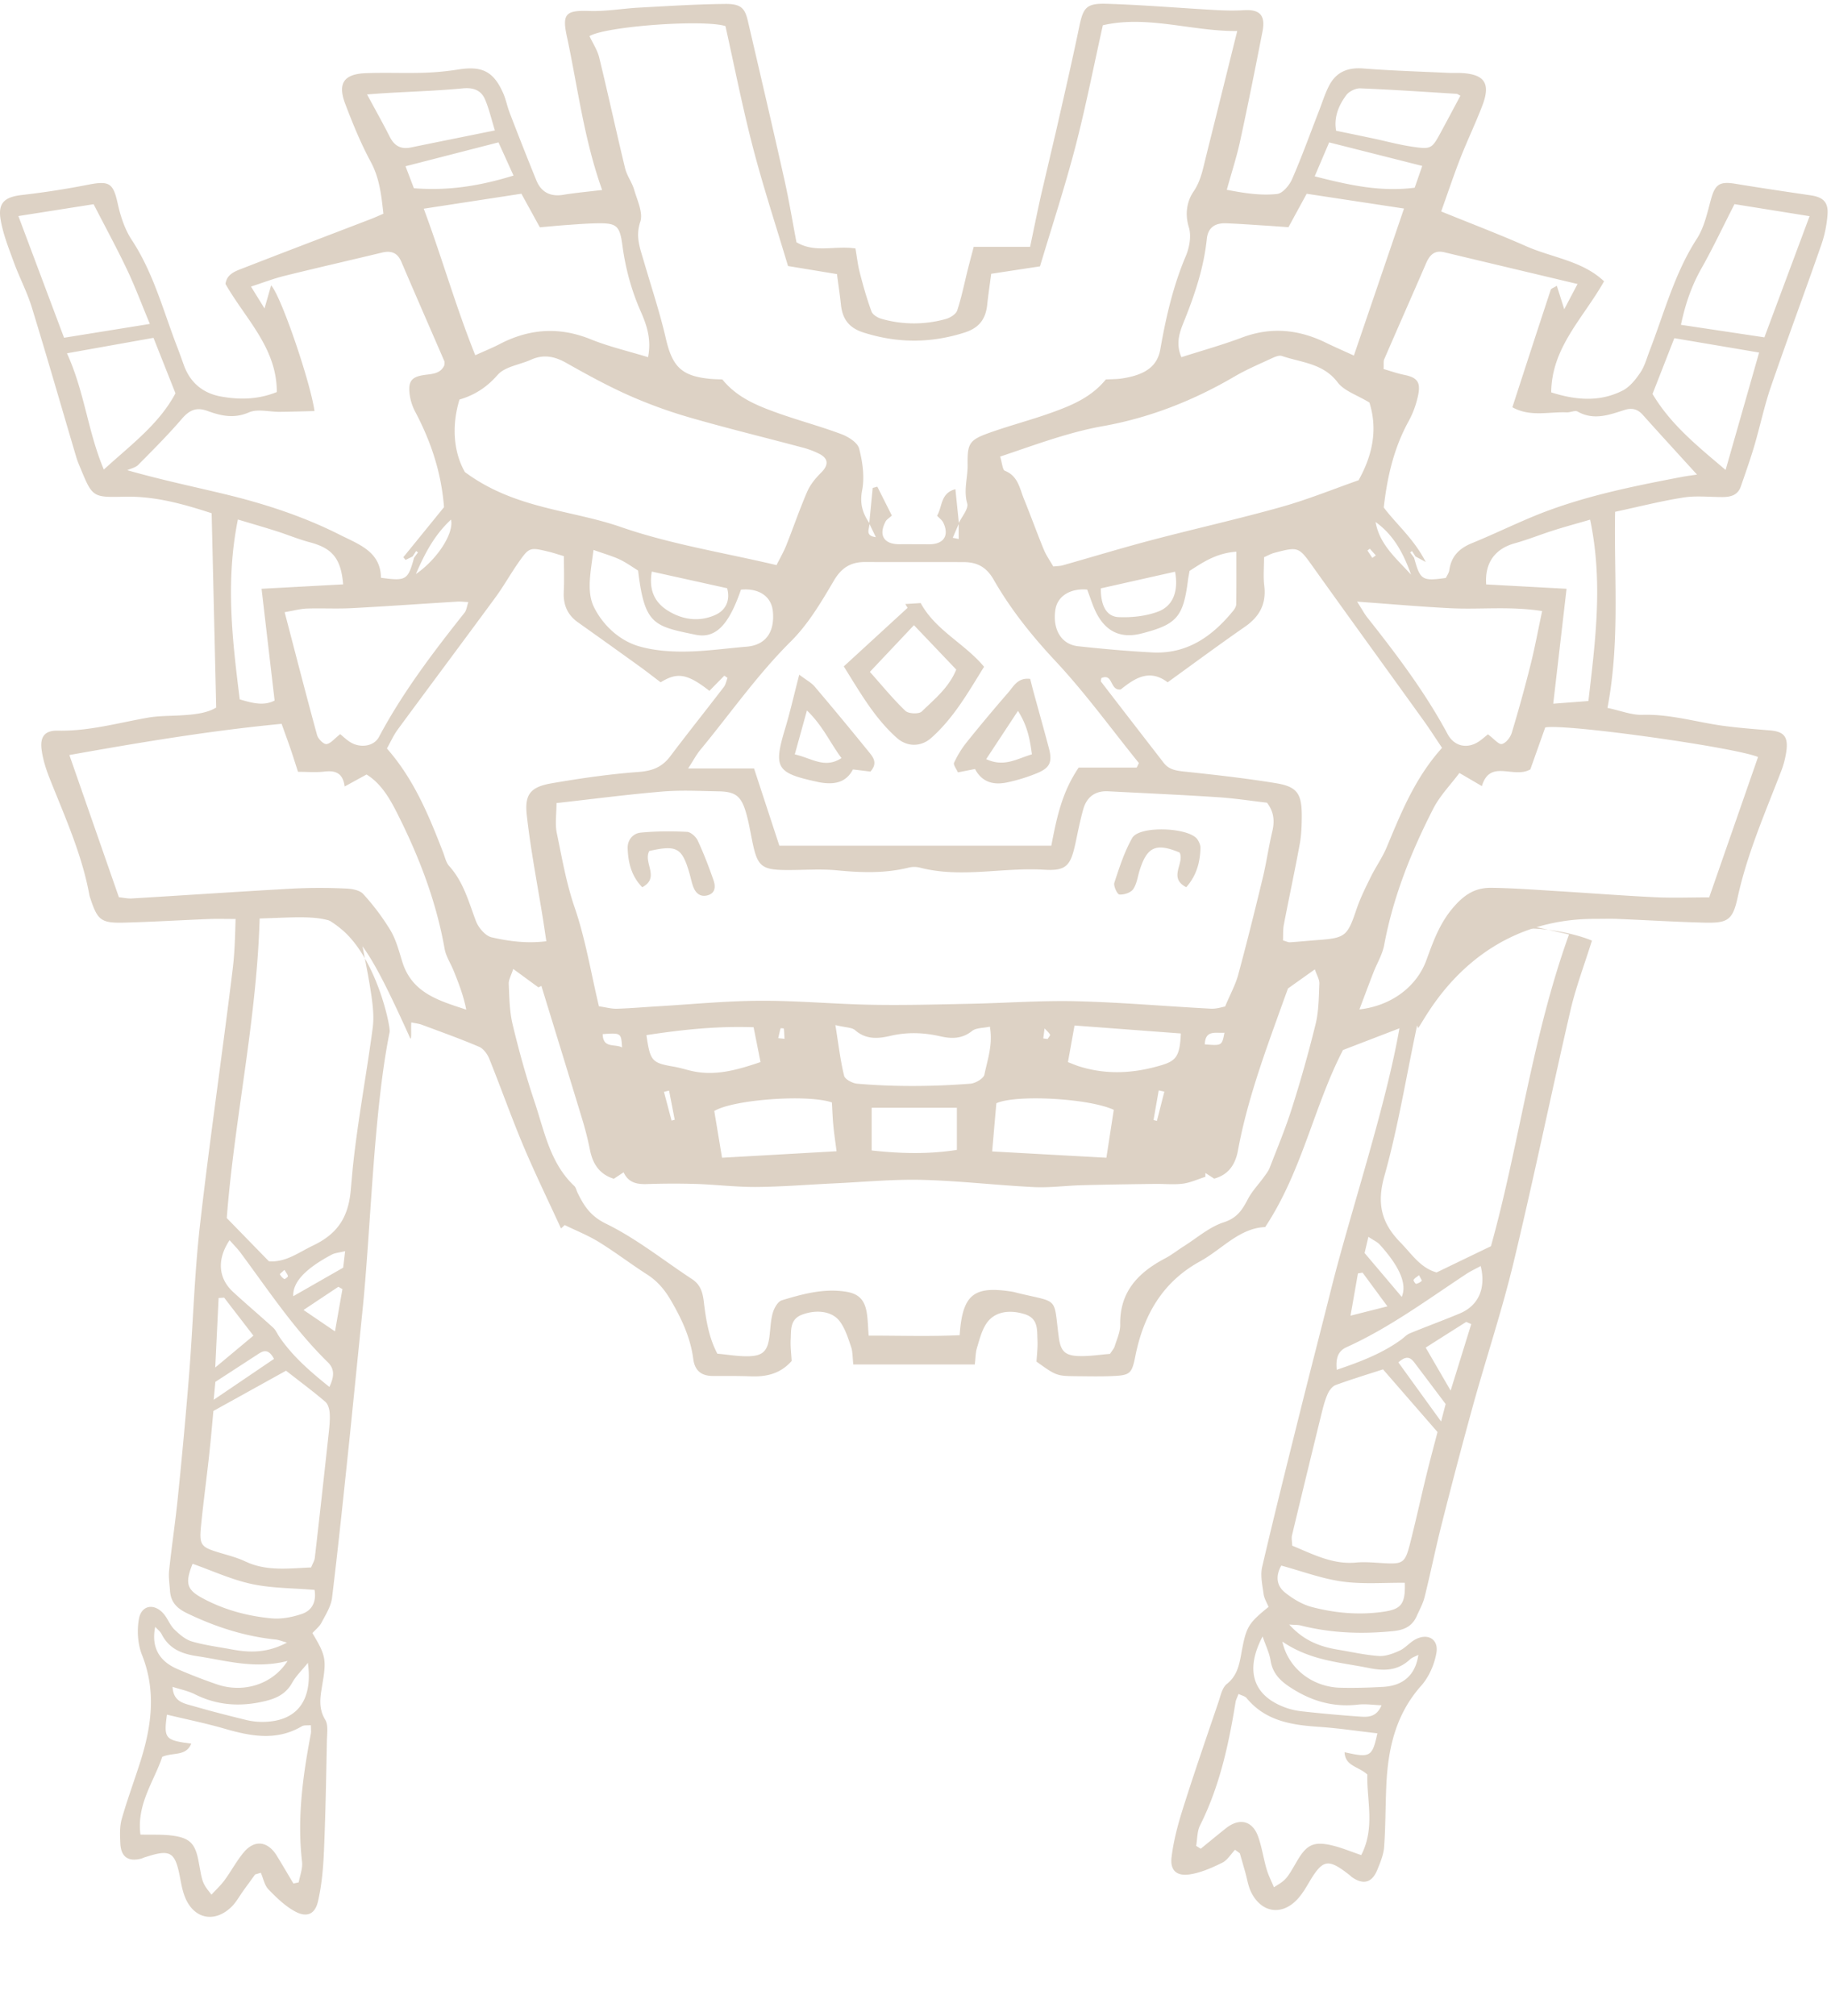 <svg xmlns="http://www.w3.org/2000/svg" width="109" height="120"><style>@keyframes a0_t{0%{transform:translate(87.356px,54.329px) rotate(10deg) translate(-87.356px,-54.329px)}5.859%{transform:translate(87.356px,54.329px) rotate(10deg) translate(-87.356px,-54.329px);animation-timing-function:cubic-bezier(.455,.03,.515,.955)}57.019%{transform:translate(87.356px,54.329px) rotate(-10deg) translate(-87.356px,-54.329px);animation-timing-function:cubic-bezier(.455,.03,.515,.955)}}@keyframes a1_t{0%{transform:translate(21.602px,54.329px) rotate(10deg) translate(-21.602px,-54.329px);animation-timing-function:cubic-bezier(.455,.03,.515,.955)}43.356%{transform:translate(21.602px,54.329px) rotate(-10deg) translate(-21.602px,-54.329px);animation-timing-function:cubic-bezier(.455,.03,.515,.955)}93.743%{transform:translate(21.602px,54.329px) rotate(10deg) translate(-21.602px,-54.329px)}}</style><path d="M65.855.225c2.143.063 4.283.248 6.425.368.587.033 1.18.051 1.767.014.94-.06 1.299.296 1.111 1.259-.425 2.18-.862 4.359-1.333 6.53-.201.929-.499 1.837-.793 2.901.981.187 1.992.359 2.995.248.332-.037.731-.517.892-.885.577-1.321 1.065-2.681 1.588-4.025.201-.516.364-1.052.617-1.54.421-.811 1.108-1.092 2.032-1.019 1.694.133 3.395.182 5.093.263.259.012.52-.006.779.009 1.344.079 1.713.619 1.229 1.901-.405 1.071-.907 2.106-1.324 3.172-.397 1.016-.741 2.053-1.139 3.164 1.801.732 3.449 1.358 5.059 2.069 1.547.684 3.347.864 4.637 2.089-1.244 2.206-3.119 3.925-3.146 6.61 1.469.467 2.882.584 4.243-.102.431-.218.786-.664 1.066-1.08.262-.391.386-.877.56-1.325.866-2.24 1.472-4.58 2.802-6.637.445-.687.623-1.562.848-2.372.24-.865.512-1.053 1.443-.899 1.494.246 2.991.467 4.489.688.693.102 1.038.376 1.002 1.08a7.071 7.071 0 01-.401 1.941c-.973 2.796-2.011 5.57-2.973 8.369-.396 1.152-.645 2.355-.99 3.526-.241.814-.526 1.616-.804 2.418-.174.505-.594.621-1.068.623-.778.004-1.572-.092-2.331.026-1.348.211-2.676.551-4.082.852-.074 3.892.3 7.705-.455 11.671.789.167 1.436.433 2.073.413 1.656-.053 3.221.437 4.829.655.913.124 1.834.193 2.753.27.798.066 1.085.33 1.01 1.114a5.337 5.337 0 01-.355 1.392c-.945 2.452-1.999 4.859-2.563 7.451-.3 1.376-.614 1.524-2.047 1.485-1.703-.046-3.404-.149-5.106-.22-.397-.017-.796-.003-1.346-.003-8.008 0-10.565 7.142-10.545 6.44.002-.061-.072-.124-.169-.28l-4.277 1.645c-1.726 3.316-2.425 7.204-4.633 10.538-1.54.062-2.563 1.32-3.875 2.04-2.253 1.236-3.373 3.221-3.859 5.66-.208 1.045-.32 1.125-1.406 1.169-.666.028-1.334.014-2.002.008-1.279-.011-1.279-.014-2.472-.869.021-.404.081-.845.058-1.282-.032-.609.061-1.284-.763-1.542-.944-.295-1.83-.141-2.296.584-.271.421-.397.942-.546 1.431-.083.275-.078.575-.127.979h-7.231c-.048-.414-.032-.754-.135-1.055-.175-.516-.345-1.065-.659-1.496-.461-.632-1.4-.731-2.246-.418-.743.274-.657.912-.688 1.484-.024.438.037.88.057 1.277-.681.773-1.516.948-2.44.914-.741-.028-1.482-.021-2.224-.021-.695.001-1.099-.293-1.195-1.023-.166-1.271-.7-2.402-1.345-3.503-.367-.626-.799-1.13-1.411-1.522-.967-.619-1.881-1.322-2.859-1.924-.642-.396-1.355-.678-2.037-1.011l-.219.203c-.753-1.642-1.546-3.267-2.247-4.93-.717-1.706-1.332-3.454-2.024-5.171-.112-.279-.347-.602-.607-.712-1.121-.478-2.271-.888-3.413-1.314-.165-.061-.346-.078-.621-.137-.033.351.039 1.173-.08.91-3.854-8.507-3.854-7.082-10.52-7.067-.552 0-.984-.015-1.416.003-1.702.069-3.403.172-5.105.216-1.349.034-1.561-.151-1.985-1.445-.024-.071-.048-.141-.061-.214-.446-2.427-1.464-4.657-2.364-6.929-.217-.547-.4-1.125-.477-1.705-.105-.785.2-1.151.967-1.134 1.839.042 3.588-.463 5.371-.774.615-.107 1.251-.098 1.878-.132.81-.044 1.611-.119 2.177-.469l-.271-11.565c-1.616-.524-3.338-1.026-5.18-.983-1.91.044-1.911.037-2.635-1.711-.085-.205-.174-.41-.237-.622-.883-2.98-1.741-5.968-2.654-8.939-.282-.916-.739-1.778-1.069-2.681-.303-.832-.639-1.67-.787-2.535-.173-1.02.259-1.358 1.292-1.472a49.995 49.995 0 003.94-.614c1.255-.242 1.472-.081 1.742 1.14.164.744.417 1.519.831 2.148 1.307 1.984 1.885 4.258 2.727 6.427.134.346.256.696.382 1.044.377 1.032 1.132 1.653 2.185 1.848 1.098.202 2.203.194 3.343-.262.004-2.644-1.876-4.358-3.055-6.434.077-.604.608-.768 1.08-.951 2.519-.981 5.047-1.941 7.57-2.911.239-.092.471-.199.751-.318-.122-1.082-.226-2.111-.757-3.095-.595-1.101-1.071-2.273-1.517-3.445-.462-1.217-.081-1.773 1.212-1.824 1.148-.045 2.299.009 3.448-.025a16.69 16.69 0 002.093-.198c1.397-.217 2.079.118 2.651 1.414.163.37.237.779.383 1.158a214.332 214.332 0 001.59 4.027c.29.706.83.99 1.607.862.747-.123 1.504-.189 2.31-.287-1.095-3.069-1.456-6.161-2.109-9.187C33.453.806 33.713.607 35.072.653c.992.034 1.99-.147 2.988-.2 1.698-.092 3.398-.202 5.098-.219.939-.009 1.182.238 1.361 1.006.73 3.135 1.464 6.27 2.167 9.411.283 1.261.493 2.539.727 3.767 1.119.662 2.267.183 3.513.37.082.472.134.964.257 1.438.201.779.42 1.556.697 2.31.072.196.367.376.595.44a7.018 7.018 0 003.84.007c.258-.072.595-.286.669-.509.262-.79.423-1.613.626-2.423.105-.417.218-.833.356-1.361h3.356c.236-1.117.437-2.124.663-3.124l.912-3.892c.459-2.021.927-4.04 1.348-6.069.236-1.136.409-1.415 1.61-1.38zM30.553 57.669c-.118.374-.279.638-.267.895.035.806.044 1.631.231 2.409.37 1.548.797 3.087 1.302 4.595.59 1.759.921 3.656 2.369 5.019.1.094.126.265.192.398.382.782.765 1.392 1.698 1.848 1.813.885 3.425 2.183 5.126 3.302.478.315.622.752.69 1.309.127 1.053.281 2.115.809 3.124.651.057 1.275.172 1.894.151.833-.029 1.094-.326 1.205-1.148.064-.478.07-.97.201-1.428.082-.287.3-.679.539-.752 1.239-.377 2.501-.722 3.819-.513.791.126 1.137.516 1.251 1.337.054.391.063.789.099 1.278 1.858-.001 3.647.057 5.418-.026.165-2.431.841-2.955 3.134-2.588.109.017.216.052.323.078 2.498.601 2.122.19 2.444 2.633.104.785.338 1.075 1.113 1.116.654.034 1.316-.08 1.938-.126.127-.202.236-.316.277-.45.129-.424.336-.858.328-1.285-.036-1.965 1.075-3.108 2.675-3.951.391-.206.743-.487 1.119-.725.783-.493 1.516-1.144 2.37-1.42.791-.255 1.103-.737 1.433-1.373.246-.472.631-.871.947-1.308.129-.178.274-.357.352-.558.454-1.172.941-2.335 1.319-3.532a77.567 77.567 0 001.417-5.025c.189-.777.191-1.604.224-2.41.01-.253-.157-.513-.269-.849l-1.598 1.136c-.079.215-.194.527-.306.84l-.52 1.446c-.864 2.411-1.688 4.834-2.155 7.365-.152.821-.556 1.438-1.413 1.669a153.83 153.83 0 01-.524-.337l-.001.229c-.447.141-.885.348-1.342.407-.547.07-1.11.006-1.666.014-1.444.02-2.887.039-4.33.077-.96.025-1.922.159-2.877.112-2.215-.109-4.423-.372-6.639-.429-1.733-.044-3.472.126-5.208.207-1.55.072-3.1.202-4.651.215-1.217.01-2.433-.142-3.651-.181a47.201 47.201 0 00-2.89.009c-.585.017-1.093-.077-1.378-.7l-.582.385c-.849-.264-1.248-.875-1.417-1.695a19.241 19.241 0 00-.428-1.726c-.815-2.687-1.644-5.371-2.468-8.056l-.179.084-1.498-1.096zm28.76 7.996l-.25 2.865 6.801.376.439-2.852c-1.533-.702-5.881-.915-6.99-.389zm-16.792.459l.462 2.782 6.817-.387c-.078-.614-.149-1.081-.193-1.551-.044-.465-.059-.933-.084-1.353-1.42-.496-5.846-.183-7.002.509zm14.442-.193h-5.072v2.541c1.743.19 3.36.231 5.072-.032v-2.509zm12.016-1.032l-.309 1.761.201.052.443-1.742-.335-.071zm-29.149.012l-.304.074.452 1.708.188-.048-.336-1.734zm9.901-3.9c.188 1.167.295 2.106.52 3.015.053.215.497.449.778.473 2.244.192 4.494.171 6.738 0 .303-.024.789-.309.836-.544.179-.884.514-1.77.324-2.85-.401.088-.818.063-1.06.256-.597.479-1.231.47-1.895.317-.993-.228-1.977-.258-2.972-.025-.74.174-1.452.225-2.098-.341-.189-.166-.539-.148-1.171-.301zm-11.249.596c.223 1.548.325 1.654 1.622 1.877.326.056.646.152.968.232 1.426.357 2.755-.013 4.202-.505l-.412-2.071c-2.246-.079-4.313.154-6.38.467zm25.485-.572l-.392 2.18c.307.118.472.191.643.245 1.52.481 3.024.447 4.574.036 1.183-.313 1.438-.489 1.504-1.986l-6.329-.475zm-28.088.513c.011.87.722.561 1.153.793-.055-.868-.055-.868-1.153-.793zm37.013-.082c-.523.041-1.139-.187-1.172.692 1.021.082 1.021.082 1.172-.692zm-10.709-.256l-.078.595.259.034c.052-.089.17-.215.145-.259-.08-.14-.213-.249-.326-.37zm-15.714-.005c-.057.191-.096.388-.14.584l.373.038c-.011-.204-.018-.408-.041-.611-.001-.012-.188-.026-.192-.011zM16.764 43.081c-4.246.406-8.409 1.101-12.634 1.857l2.948 8.464c.264.026.521.087.773.072 3.211-.193 6.421-.412 9.633-.591a33.17 33.17 0 013.106 0c.355.013.821.093 1.032.327a13.73 13.73 0 011.63 2.175c.333.564.502 1.233.7 1.868.577 1.854 2.181 2.307 3.803 2.837-.162-.832-.45-1.57-.746-2.305-.178-.441-.461-.861-.542-1.318-.51-2.876-1.551-5.561-2.865-8.148-.444-.874-.963-1.723-1.782-2.222l-1.302.713c-.11-.832-.575-.96-1.218-.886-.499.057-1.009.012-1.56.012-.165-.51-.295-.929-.437-1.344-.154-.45-.319-.896-.539-1.511zm75.224.214l-.887 2.499c-1.015.571-2.39-.639-2.885.992l-1.337-.781c-.528.708-1.159 1.35-1.552 2.116-1.322 2.578-2.392 5.255-2.927 8.127-.105.563-.427 1.085-.639 1.63-.274.705-.537 1.415-.835 2.2 1.929-.218 3.419-1.374 3.987-2.931.426-1.166.819-2.289 1.726-3.28.669-.732 1.298-1.038 2.155-1.027 1.292.017 2.584.117 3.875.195 1.956.119 3.911.272 5.868.366 1.066.05 2.136.008 3.212.008l2.908-8.353c-1.373-.578-11.445-1.993-12.669-1.761zM39.45 47.11c-2.057.171-4.105.44-6.321.687 0 .662-.095 1.247.018 1.788.309 1.476.557 2.955 1.055 4.405.65 1.891.975 3.895 1.452 5.902.428.062.748.154 1.065.145.813-.024 1.624-.096 2.437-.144 2.031-.119 4.063-.321 6.095-.33 2.217-.01 4.434.2 6.653.239 1.959.035 3.921-.02 5.881-.06 2.107-.043 4.216-.202 6.32-.15 2.662.067 5.319.303 7.979.442.343.018.692-.103.848-.129.32-.763.622-1.307.779-1.89.519-1.921 1-3.852 1.466-5.786.217-.899.342-1.819.558-2.718.147-.612.123-1.162-.309-1.736-.951-.109-1.937-.263-2.93-.327-2.176-.142-4.354-.24-6.531-.352-.78-.039-1.277.351-1.481 1.077-.19.676-.321 1.368-.47 2.054-.285 1.306-.548 1.618-1.863 1.537-2.463-.151-4.938.513-7.391-.125a1.402 1.402 0 00-.663-.002c-1.418.354-2.838.301-4.28.163-1.028-.099-2.073-.005-3.11-.019-1.338-.018-1.607-.246-1.885-1.527-.141-.65-.238-1.314-.43-1.949-.283-.939-.634-1.188-1.61-1.206-1.111-.02-2.228-.081-3.332.011zm36.412-14.206c-.205.054-.395.165-.612.259 0 .589-.055 1.148.012 1.692.132 1.08-.274 1.841-1.155 2.451-1.546 1.072-3.057 2.193-4.597 3.303-1.128-.856-2.028-.177-2.794.427-.668.077-.434-.995-1.158-.675-.005.081-.04.174-.008.216 1.239 1.613 2.484 3.222 3.73 4.83.325.42.781.468 1.281.521 1.801.191 3.602.392 5.388.684 1.279.209 1.552.625 1.546 1.976-.002.552-.023 1.113-.122 1.654-.294 1.6-.638 3.191-.945 4.789-.059.308-.037.633-.051.941.206.057.312.117.413.11.554-.035 1.106-.092 1.659-.133 1.652-.122 1.765-.235 2.308-1.843.223-.661.541-1.293.85-1.921.291-.59.681-1.136.935-1.74l.343-.82c.748-1.777 1.547-3.542 2.96-5.115-.389-.578-.722-1.103-1.085-1.607-2.18-3.034-4.377-6.055-6.547-9.096-.899-1.261-.888-1.288-2.351-.903zm-45.024.614c-.465.668-.864 1.384-1.345 2.039-1.927 2.624-3.879 5.23-5.809 7.853-.256.347-.433.752-.651 1.138 1.626 1.849 2.503 4.009 3.348 6.187.107.275.169.599.357.807.85.942 1.161 2.123 1.589 3.266.15.4.562.893.938.979 1.02.233 2.081.379 3.258.234-.076-.502-.132-.894-.194-1.285-.332-2.077-.74-4.145-.971-6.233-.138-1.25.245-1.67 1.494-1.886 1.711-.294 3.437-.545 5.166-.672.817-.06 1.397-.288 1.882-.932 1.047-1.388 2.134-2.748 3.193-4.128.113-.148.146-.358.217-.538l-.192-.133-.887.904c-1.312-1.025-1.913-1.124-2.902-.509-.493-.372-.898-.689-1.316-.99-1.2-.864-2.403-1.724-3.609-2.58-.632-.448-.881-1.051-.843-1.82.035-.693.008-1.388.008-2.117-.339-.101-.615-.195-.896-.263-1.143-.277-1.17-.276-1.835.679zM40.895 49.51c.228.011.536.291.644.523.357.768.661 1.562.939 2.363.125.358.118.768-.365.894-.435.113-.707-.139-.848-.524-.1-.276-.154-.568-.238-.85-.434-1.461-.751-1.633-2.376-1.267-.376.707.663 1.576-.417 2.158-.648-.661-.838-1.464-.869-2.31-.018-.505.313-.896.779-.941.911-.088 1.836-.09 2.751-.046zm30.389.45c.099.145.184.34.18.509-.022.854-.235 1.645-.846 2.336-1.096-.563-.084-1.431-.393-2.063-1.399-.586-1.935-.352-2.378 1.045-.123.384-.17.821-.39 1.137-.145.209-.546.336-.818.315-.126-.01-.364-.508-.301-.703.298-.907.596-1.835 1.062-2.66.427-.754 3.39-.636 3.884.084zM51.501 33.45c-.849-.002-1.403.331-1.862 1.111-.746 1.27-1.523 2.585-2.556 3.611-2.009 1.996-3.613 4.305-5.402 6.47-.221.268-.385.584-.715 1.093h3.922l1.508 4.6h16.189c.32-1.673.636-3.192 1.631-4.652h3.453l.129-.269c-1.646-2.035-3.187-4.168-4.971-6.075-1.405-1.501-2.665-3.077-3.676-4.843-.436-.76-.995-1.04-1.788-1.041-1.954-.005-3.908.001-5.862-.005zm9.827 6.956c.067.263.132.535.206.804.301 1.104.613 2.205.905 3.311.218.822.073 1.176-.696 1.493a10.17 10.17 0 01-1.794.554c-.773.161-1.474.017-1.906-.798l-1.019.2c-.091-.211-.285-.451-.228-.573.199-.428.449-.844.745-1.212a96.415 96.415 0 012.484-2.971c.318-.367.563-.898 1.303-.808zm-13.749-.25c.425.321.719.472.917.705a223.315 223.315 0 013.179 3.832c.269.332.618.692.142 1.23l-1.041-.127c-.428.817-1.159.911-1.979.767-.073-.013-.145-.031-.217-.047-2.363-.513-2.54-.835-1.845-3.137.295-.977.52-1.974.844-3.223zm.458 2.131l-.723 2.612c1.024.232 1.79.87 2.78.219-.684-.914-1.111-1.928-2.057-2.831zm12.563.023l-1.892 2.872c1.072.496 1.815-.019 2.721-.285-.119-.919-.272-1.713-.829-2.587zm20.189-6.502c.296.463.431.72.608.943 1.747 2.209 3.443 4.451 4.781 6.943.391.728 1.165.901 1.857.438.21-.141.4-.314.542-.427.365.27.639.617.83.576.237-.05.506-.392.587-.661a88.043 88.043 0 001.124-4.068c.251-.997.436-2.01.686-3.182-1.903-.303-3.706-.08-5.492-.172-1.772-.091-3.541-.247-5.523-.39zm-53.551-.002c-2.101.129-4.201.279-6.303.39-.886.047-1.778-.005-2.667.024-.381.013-.759.12-1.323.215.664 2.539 1.278 4.933 1.931 7.317.062.225.389.553.559.533.252-.029.474-.325.817-.591.164.134.35.315.564.455.6.396 1.438.287 1.742-.285 1.417-2.662 3.231-5.046 5.097-7.397.116-.146.135-.37.224-.633-.282-.013-.463-.039-.641-.028zm27.57.087c.9 1.642 2.594 2.381 3.774 3.791-.934 1.504-1.803 3.047-3.146 4.237-.611.541-1.432.542-2.043 0-1.341-1.191-2.208-2.736-3.162-4.258l3.798-3.486-.136-.227.915-.057zm-.4 1.316l-2.624 2.78c.737.825 1.382 1.62 2.117 2.321.185.176.807.2.974.036.748-.733 1.603-1.404 2.051-2.494l-2.518-2.643zm40.253-6.28c-.783.228-1.482.417-2.172.636-.773.245-1.528.552-2.308.768-1.197.332-1.798 1.179-1.708 2.451l4.785.259-.793 6.84 2.093-.16c.421-3.615.878-7.101.103-10.794zm-80.499-.009c-.754 3.729-.32 7.239.11 10.706.811.239 1.441.394 2.076.069l-.777-6.652 4.857-.263c-.129-1.536-.64-2.15-1.984-2.505-.676-.179-1.326-.452-1.993-.664-.725-.231-1.457-.441-2.289-.691zm59.439 1.915c-1.2.087-1.981.627-2.784 1.141-.035.198-.075.378-.098.56-.276 2.182-.665 2.631-2.759 3.167-1.155.297-2.039-.046-2.629-1.099-.265-.472-.412-1.01-.612-1.515-1.016-.083-1.772.398-1.892 1.198-.177 1.17.348 2.066 1.35 2.175 1.468.16 2.94.291 4.414.369 2.072.11 3.576-.951 4.821-2.479.089-.109.179-.26.181-.392.015-1.018.008-2.037.008-3.125zm-38.27-.105c-.158 1.268-.434 2.483.034 3.417.524 1.046 1.488 1.982 2.707 2.328.872.247 1.82.317 2.731.305 1.215-.015 2.427-.19 3.64-.291 1.121-.092 1.686-.846 1.566-2.101-.085-.89-.826-1.395-1.899-1.293-.714 2.063-1.478 2.933-2.699 2.683-2.51-.514-3.04-.609-3.425-3.821-.353-.216-.709-.478-1.102-.662-.427-.2-.888-.327-1.553-.565zm3.47 1.289c-.185 1.093.168 1.825.935 2.312.882.559 1.884.699 2.843.271.59-.264.915-.822.709-1.591l-4.487-.992zm31.151.007l-4.421.993c-.001 1.033.336 1.681 1.069 1.711.782.032 1.624-.058 2.35-.332.904-.343 1.212-1.241 1.002-2.372zm14.936-18.34c-.822 1.903-1.662 3.796-2.485 5.698-.054.124-.021.285-.037.581.406.117.805.259 1.215.343.733.149.989.39.858 1.123a5.568 5.568 0 01-.594 1.658c-.868 1.587-1.266 3.296-1.469 5.118.762 1.01 1.792 1.861 2.498 3.242l-.608-.329-.207-.321-.113.076.235.322c.365 1.328.473 1.399 1.891 1.201.064-.139.183-.297.206-.468.116-.822.592-1.295 1.344-1.602 1.195-.486 2.358-1.05 3.549-1.548 2.85-1.194 5.86-1.803 8.876-2.381.338-.066.681-.108.975-.154-1.11-1.22-2.177-2.381-3.23-3.558-.314-.352-.657-.424-1.094-.284-.914.293-1.824.634-2.782.092-.155-.088-.429.057-.646.048-1.068-.046-2.177.289-3.238-.304.768-2.362 1.52-4.68 2.285-6.994.025-.077.169-.114.361-.235l.442 1.394.791-1.501c-2.768-.658-5.35-1.27-7.93-1.888-.6-.143-.879.175-1.093.671zm-62.148-.652c-1.941.467-3.887.911-5.824 1.39-.627.156-1.233.392-1.975.632l.806 1.302.393-1.372c.594.629 2.34 5.752 2.582 7.48-.699.016-1.382.039-2.065.046-.62.006-1.323-.193-1.843.034-.892.388-1.672.2-2.467-.089-.674-.246-1.084-.038-1.53.481-.817.951-1.707 1.839-2.59 2.731-.16.162-.431.214-.651.317 2.127.603 4.006.988 5.868 1.44 2.339.567 4.621 1.312 6.777 2.399 1.138.575 2.443 1.002 2.456 2.562 1.501.208 1.608.138 1.972-1.191l.234-.32-.112-.077-.208.321-.419.206-.133-.162 2.421-2.978c-.164-2.113-.799-3.951-1.726-5.702a3.104 3.104 0 01-.324-1.051c-.087-.744.129-1.008.868-1.114.479-.068.974-.065 1.204-.584 0-.097.023-.18-.004-.242-.85-1.969-1.713-3.933-2.554-5.906-.235-.551-.61-.684-1.156-.553zm59.148 16.034c.237 1.353 1.256 2.187 2.114 3.134-.437-1.222-1.019-2.356-2.115-3.134zm-55.04-.141c-1.009.934-1.581 2.063-2.089 3.239 1.281-.883 2.278-2.435 2.089-3.239zm48.833-9.589c-.738.343-1.493.663-2.193 1.073-2.452 1.434-5.049 2.457-7.854 2.956-.873.155-1.738.384-2.587.641-1.154.35-2.29.759-3.509 1.168.128.407.141.788.283.844.787.311.88 1.053 1.138 1.686.406.994.767 2.006 1.177 2.999.149.362.383.688.567 1.011.258-.029.409-.026.548-.065 1.773-.502 3.537-1.04 5.32-1.509 2.565-.676 5.158-1.253 7.711-1.971 1.591-.447 3.13-1.075 4.593-1.587.885-1.58 1.127-3.104.646-4.627-.744-.453-1.502-.686-1.89-1.198-.865-1.143-2.162-1.176-3.321-1.572-.173-.06-.434.061-.629.151zm-44.072.072c-.671.302-1.55.406-1.986.904-.644.738-1.364 1.199-2.269 1.466-.513 1.68-.302 3.233.324 4.318 2.979 2.203 6.291 2.232 9.284 3.269 2.97 1.03 6.124 1.523 9.265 2.267.191-.384.416-.767.579-1.174.427-1.066.795-2.157 1.253-3.209.18-.413.493-.792.818-1.115.446-.442.46-.827-.088-1.117a5.008 5.008 0 00-1.038-.389c-2.217-.593-4.448-1.134-6.652-1.77a28.378 28.378 0 01-3.646-1.321c-1.281-.569-2.519-1.248-3.741-1.939-.698-.395-1.359-.525-2.103-.19zm49.936 11.248l-.14.107.29.44.208-.15a67.612 67.612 0 00-.359-.397zM65.653 1.503c-.562 2.512-1.029 4.91-1.645 7.27-.625 2.389-1.397 4.739-2.097 7.08l-2.904.442c-.08.608-.172 1.221-.238 1.837-.091.856-.472 1.383-1.358 1.664-2.013.638-3.978.637-5.992 0-.885-.28-1.266-.806-1.358-1.663-.066-.615-.159-1.228-.236-1.819l-2.914-.481c-.71-2.377-1.474-4.698-2.089-7.058-.623-2.392-1.099-4.822-1.636-7.223-1.319-.408-7.102.008-8.094.597.195.42.47.827.579 1.274.535 2.193 1.011 4.401 1.542 6.595.108.443.412.837.54 1.279.182.628.543 1.368.363 1.902-.301.89-.009 1.589.214 2.358.443 1.525.95 3.036 1.306 4.582.384 1.667.922 2.24 2.616 2.407.257.025.515.027.75.038.872 1.077 2.074 1.562 3.289 1.996 1.255.449 2.548.791 3.795 1.259.415.155.964.498 1.058.859.208.797.333 1.692.179 2.487-.14.725.001 1.267.34 1.811l.085.13.101-1.028.103-1.057.276-.075.864 1.718c-.169.156-.306.232-.368.347-.441.821-.106 1.366.819 1.36.59-.003 1.18.002 1.77.003.865.002 1.211-.519.839-1.29-.073-.151-.23-.26-.368-.411.326-.547.197-1.347 1.091-1.577l.159 1.547.047.459.051-.099c.201-.368.529-.773.446-1.059-.228-.793.034-1.527.024-2.284-.019-1.303.093-1.496 1.344-1.938 1.187-.42 2.409-.74 3.595-1.162 1.215-.433 2.416-.919 3.288-1.995.309-.018.644-.011.971-.061 1.398-.216 2.097-.731 2.273-1.732.335-1.901.761-3.768 1.521-5.559.217-.513.336-1.201.178-1.709-.248-.799-.107-1.554.272-2.111.379-.557.512-1.118.658-1.718.22-.899.446-1.797.67-2.695l1.281-5.155c-2.693.03-5.331-.956-8-.342zM57.07 31.187l.015-.032-.367.853.353.072-.001-.893zm-5.311-.004l.001-.039c.022.313-.316.734.38.826l-.198-.408-.183-.379zm47.914-11.055l-1.298 3.319c1.091 1.831 2.659 3.088 4.351 4.523l1.995-6.988-5.048-.854zm-90.536-.021l-5.151.92c1.054 2.306 1.244 4.679 2.196 6.919 1.632-1.491 3.28-2.697 4.264-4.538l-.513-1.294-.796-2.007zm68.65-8.575l-1.084 1.99c-.509-.035-.946-.069-1.383-.096-.776-.048-1.552-.107-2.329-.136-.636-.023-1.077.233-1.149.928-.174 1.674-.692 3.245-1.315 4.803-.254.635-.583 1.357-.197 2.238 1.229-.394 2.438-.729 3.607-1.169 1.737-.653 3.388-.483 5.018.319.486.238.983.452 1.642.754l2.984-8.751-5.794-.88zm-46.748-.002l-5.813.891c1.091 2.932 1.905 5.828 3.067 8.722.586-.266 1.026-.442 1.444-.66 1.766-.921 3.548-1.05 5.424-.291 1.084.438 2.236.705 3.418 1.067.213-1.078-.087-1.929-.436-2.721-.56-1.27-.91-2.575-1.093-3.945-.157-1.176-.351-1.321-1.497-1.302-.592.009-1.184.056-1.775.098-.543.038-1.085.092-1.641.139l-1.098-1.998zm-25.466.624l-4.479.705 2.719 7.243 5.108-.823c-.504-1.209-.887-2.238-1.356-3.226-.596-1.256-1.262-2.478-1.992-3.899zm97.682-.004c-.718 1.406-1.295 2.634-1.961 3.812-.572 1.01-.95 2.066-1.228 3.37l4.969.746 2.69-7.211-4.47-.717zm-24.13-3.675l-.861 2.02c2.046.524 3.926.94 5.953.676l.45-1.295-5.542-1.401zm-49.451-.002l-5.533 1.422.498 1.308c2.084.166 3.966-.148 5.931-.754-.325-.718-.591-1.306-.896-1.976zM27.546 5.26c-1.499.142-3.008.189-4.512.277-.384.022-.767.053-1.183.083.499.925.944 1.715 1.352 2.523.272.537.658.758 1.253.635 1.614-.332 3.23-.655 5.004-1.015-.202-.657-.34-1.254-.571-1.813-.237-.575-.69-.752-1.343-.69zm53.436-.001c-.28-.011-.669.177-.835.4-.462.619-.75 1.325-.608 2.123.777.161 1.497.308 2.216.461.755.16 1.503.366 2.265.48 1.204.18 1.211.155 1.804-.944.362-.67.719-1.343 1.114-2.082-.101-.05-.164-.107-.231-.112-1.908-.118-3.816-.25-5.725-.326z" fill="#ddd2c5" fill-rule="evenodd"/><path d="M84.475 75.896c-.139.113-.263.177-.323.28-.024.039.11.241.148.234a.721.721 0 00.339-.176c.02-.017-.08-.17-.164-.338zm1.585 7.669c-.635-.842-1.186-1.578-1.742-2.31-.241-.32-.465-.718-1.072-.168l2.543 3.516.27-1.038zm-2.614-6.377c.331-.784-.147-1.824-1.303-3.106-.153-.17-.384-.268-.682-.469l-.226.964 2.211 2.611zm-2.331-1.444l-.276.046-.443 2.517 2.197-.556-1.478-2.007zm6.469 3.063l-.301-.13c-.815.516-1.63 1.032-2.411 1.529l1.485 2.559 1.227-3.958zm-5.339 22.687c-.466-.016-.939-.092-1.398-.04-1.513.175-2.848-.23-4.099-1.068-.59-.395-.997-.837-1.112-1.564-.07-.444-.282-.866-.473-1.424-1.078 2.046-.547 3.54 1.36 4.232.31.114.643.187.972.223a83.19 83.19 0 003.31.303c.525.035 1.104.13 1.44-.662zm-5.906-3.79c.365 1.642 1.833 2.711 3.46 2.746.849.02 1.7-.003 2.547-.052 1.203-.07 1.917-.718 2.09-1.906-.195.104-.375.155-.497.27-.725.677-1.525.703-2.47.51-1.69-.343-3.44-.421-5.13-1.568zm-.064-4.524c-.349.615-.284 1.198.219 1.601.473.38 1.04.72 1.62.87 1.358.352 2.745.48 4.162.288 1.112-.151 1.396-.417 1.353-1.735-1.237-.013-2.5.094-3.722-.075-1.215-.167-2.391-.613-3.632-.949zm3.302-11.653c1.387-.472 2.676-.957 3.82-1.783.177-.127.331-.303.526-.384.988-.407 1.994-.774 2.98-1.187 1.112-.466 1.569-1.494 1.244-2.821-.3.164-.6.3-.87.48-2.318 1.53-4.558 3.191-7.107 4.345-.507.23-.663.638-.593 1.35zm2.418 21.636c-1.167-.133-2.322-.307-3.484-.386-1.628-.11-3.178-.349-4.301-1.712-.097-.116-.29-.151-.481-.245-.078.213-.152.344-.175.484-.41 2.531-.951 5.022-2.116 7.341-.177.355-.158.808-.23 1.217l.273.17c.497-.405.992-.815 1.494-1.214.808-.643 1.586-.461 1.925.497.222.626.315 1.295.501 1.934.106.363.283.704.436 1.076.735-.455.735-.455 1.371-1.55.573-.987.993-1.198 2.094-.94.565.134 1.108.365 1.733.575.842-1.63.319-3.278.363-4.795-.522-.485-1.32-.493-1.356-1.327 1.534.344 1.648.282 1.953-1.125zm.337-21.662c-.943.307-1.894.592-2.823.936-.205.076-.39.335-.483.553-.162.37-.262.771-.36 1.166a1318.48 1318.48 0 00-1.753 7.225c-.04.168.004.357.012.613 1.236.508 2.405 1.137 3.812 1.004.549-.051 1.11.01 1.664.04 1.103.06 1.247-.02 1.53-1.13.348-1.363.647-2.738.981-4.104.227-.928.476-1.85.664-2.572l-3.244-3.73zm7.149-26.788c-1.194-.303-2 .173-2.59 1.167-.566.954-1.154 1.896-1.68 2.873-.308.574-.61 1.183-.748 1.812-.694 3.143-1.182 6.34-2.05 9.43-.467 1.662-.165 2.81.959 3.957.666.68 1.186 1.515 2.15 1.78 1.095-.53 2.154-1.04 3.235-1.561 1.692-6.068 2.429-12.387 4.647-18.554-1.42-.325-2.678-.588-3.923-.904zM94.763 56c-.439 1.406-.953 2.753-1.275 4.144-1.154 4.983-2.182 9.994-3.378 14.965-.691 2.879-1.632 5.695-2.424 8.55a336.492 336.492 0 00-1.87 7.088c-.362 1.428-.653 2.874-1.008 4.304-.097.39-.302.755-.466 1.127-.267.606-.732.834-1.398.901-1.863.189-3.697.124-5.516-.335-.158-.04-.328-.029-.682-.057.886.984 1.867 1.328 2.934 1.503.802.133 1.602.318 2.41.37.403.026.845-.143 1.227-.317.33-.15.58-.461.9-.645.741-.428 1.436-.061 1.294.774-.118.69-.446 1.441-.908 1.96-1.525 1.714-1.977 3.756-2.075 5.938-.055 1.216-.042 2.436-.13 3.649-.033.468-.229.936-.411 1.38-.313.757-.822.892-1.49.436-.062-.041-.11-.1-.17-.145-1.287-1.006-1.587-.94-2.434.504-.187.319-.385.64-.63.913-.932 1.034-2.175.858-2.788-.403-.175-.36-.232-.776-.343-1.167l-.323-1.131c-.095-.072-.19-.142-.286-.213-.251.264-.457.624-.765.774-.62.302-1.28.6-1.954.695-.774.11-1.157-.256-1.06-1.033.12-.982.38-1.956.68-2.902.668-2.117 1.394-4.215 2.108-6.315.13-.38.222-.863.501-1.085.66-.526.756-1.234.89-1.963.269-1.446.4-1.654 1.594-2.625-.097-.243-.26-.5-.297-.775-.071-.532-.2-1.103-.083-1.606.73-3.133 1.514-6.253 2.293-9.376.6-2.406 1.225-4.806 1.827-7.213 1.178-4.702 3.451-11.405 4.176-16.223.047-.313 2.218-3.853 4.811-4.773 3.155-1.12 6.817.38 6.52.327z" fill="#ddd2c5" fill-rule="evenodd" style="animation:4.267s linear infinite both a0_t"/><path d="M16.932 75.58l.152.236a.444.444 0 01.057.138c.008.045-.186.19-.22.17a.718.718 0 01-.259-.282c-.012-.022.134-.132.27-.261zm-4.212 7.733l.101-1.068 2.605-1.692c.28-.174.571-.271.885.326l-3.591 2.434zm4.738-6.166c-.043-.85.762-1.664 2.287-2.473.2-.108.452-.12.8-.208l-.116.983-2.971 1.698zm2.684-.56l.243.138-.443 2.516-1.874-1.274 2.074-1.38zm-7.328 4.804l.2-4.138.33-.02 1.742 2.262-2.272 1.896zm-2.542 19.006c.445.145.915.235 1.329.442 1.361.68 2.753.757 4.217.397.631-.155 1.132-.4 1.487-.936l.093-.153c.217-.393.56-.718.93-1.176.314 2.291-.696 3.513-2.724 3.512-.331 0-.668-.045-.99-.124-.717-.177-1.433-.357-2.147-.549l-1.26-.353c-.417-.121-.831-.283-.92-.908l-.015-.152zm6.847-1.541c-.904 1.419-2.649 1.921-4.19 1.398a32.285 32.285 0 01-2.377-.921c-1.105-.477-1.555-1.33-1.312-2.506.15.164.3.274.376.424.419.825 1.094 1.14 1.959 1.294l.188.03c1.599.24 3.167.716 4.988.363l.368-.082zm1.607-4.23c.117.698-.143 1.224-.753 1.43-.574.195-1.223.321-1.82.264-1.396-.134-2.744-.487-4.01-1.153-.993-.522-1.169-.87-.678-2.094 1.168.411 2.316.944 3.524 1.204 1.028.22 2.099.24 3.19.31l.547.04zm.883-12.078c-1.142-.919-2.186-1.816-2.98-2.983-.122-.18-.208-.398-.362-.54-.79-.721-1.61-1.41-2.394-2.135-.886-.819-.965-1.94-.206-3.077l.45.496c.072.082.14.166.205.253 1.655 2.231 3.191 4.558 5.192 6.514.367.36.4.76.16 1.326l-.065.146zm-9.671 19.504c1.142.274 2.287.505 3.405.828 1.567.454 3.106.76 4.628-.137.13-.077.324-.043.534-.066l.012.338a.842.842 0 01-.013.176c-.48 2.52-.823 5.045-.522 7.622.046.394-.128.814-.2 1.222l-.314.068c-.33-.552-.653-1.105-.988-1.653-.54-.88-1.333-.975-1.98-.19-.422.51-.739 1.108-1.132 1.645-.223.305-.507.564-.779.862l-.237-.307c-.217-.293-.296-.47-.39-.92l-.13-.698c-.2-1.124-.523-1.466-1.646-1.6-.577-.067-1.166-.036-1.826-.052-.234-1.82.823-3.19 1.3-4.63.655-.278 1.41-.012 1.727-.784l-.452-.062c-1.077-.169-1.166-.371-1.017-1.515l.02-.147zm2.766-18.075l4.324-2.396 1.177.911c.392.305.78.614 1.157.934.167.141.25.447.265.685.026.403-.018.814-.062 1.218-.268 2.464-.54 4.927-.824 7.388-.019.173-.125.335-.22.573-1.245.051-2.473.22-3.669-.249l-.256-.111c-.498-.236-1.046-.37-1.577-.532l-.265-.084c-.81-.268-.89-.464-.787-1.502.14-1.399.328-2.793.482-4.19l.084-.81c.066-.666.12-1.304.171-1.835zm6.77-30.014c1.224.123 1.82.847 2.035 1.982l.314 1.635c.104.545.201 1.091.281 1.64.094.645.168 1.32.083 1.959-.37 2.79-.902 5.568-1.19 8.363l-.109 1.198c-.122 1.64-.742 2.604-2.052 3.291l-.202.1c-.858.412-1.633 1.018-2.628.937l-2.507-2.573c.484-6.28 1.954-12.47 1.978-19.025l2.343.302c.56.07 1.106.136 1.654.191zm-5.404-.597c-.07 1.472-.046 2.914-.22 4.331-.62 5.077-1.367 10.138-1.945 15.218-.334 2.941-.412 5.91-.645 8.863a336.485 336.485 0 01-.668 7.3c-.147 1.466-.368 2.925-.524 4.39-.042.4.025.812.053 1.218.044.661.402 1.034 1.004 1.325 1.686.814 3.433 1.381 5.298 1.572.163.016.32.085.66.18-1.09.58-2.069.607-3.058.446l-.212-.037c-.8-.15-1.614-.25-2.391-.477-.388-.114-.745-.424-1.045-.718-.258-.253-.387-.632-.624-.914-.55-.655-1.329-.549-1.481.285-.127.69-.075 1.507.183 2.153.847 2.132.572 4.204-.081 6.289-.366 1.16-.795 2.302-1.127 3.473-.128.451-.105.958-.084 1.437.034.82.466 1.12 1.25.92l.208-.08.313-.096c1.18-.349 1.479-.16 1.738 1.074l.065.33c.067.363.143.733.28 1.073.522 1.29 1.75 1.55 2.758.575.287-.278.483-.65.72-.979l.692-.952.34-.103c.147.335.216.743.454.989.48.496 1 1.002 1.599 1.322.69.367 1.175.155 1.35-.608.223-.964.311-1.969.354-2.96.096-2.218.132-4.437.178-6.656l.022-.472c.008-.268-.005-.528-.121-.718-.34-.554-.327-1.096-.248-1.648l.146-.903c.16-1.107.048-1.422-.664-2.61.175-.195.416-.381.544-.627l.223-.411c.186-.347.36-.703.404-1.07.387-3.194.717-6.394 1.053-9.594l.749-7.404c.503-4.82.659-11.897 1.626-16.672.063-.31-.766-4.38-2.889-6.13-2.582-2.132-6.535-1.976-6.237-1.924z" fill="#ddd2c5" fill-rule="evenodd" style="animation:4.267s linear infinite both a1_t"/></svg>